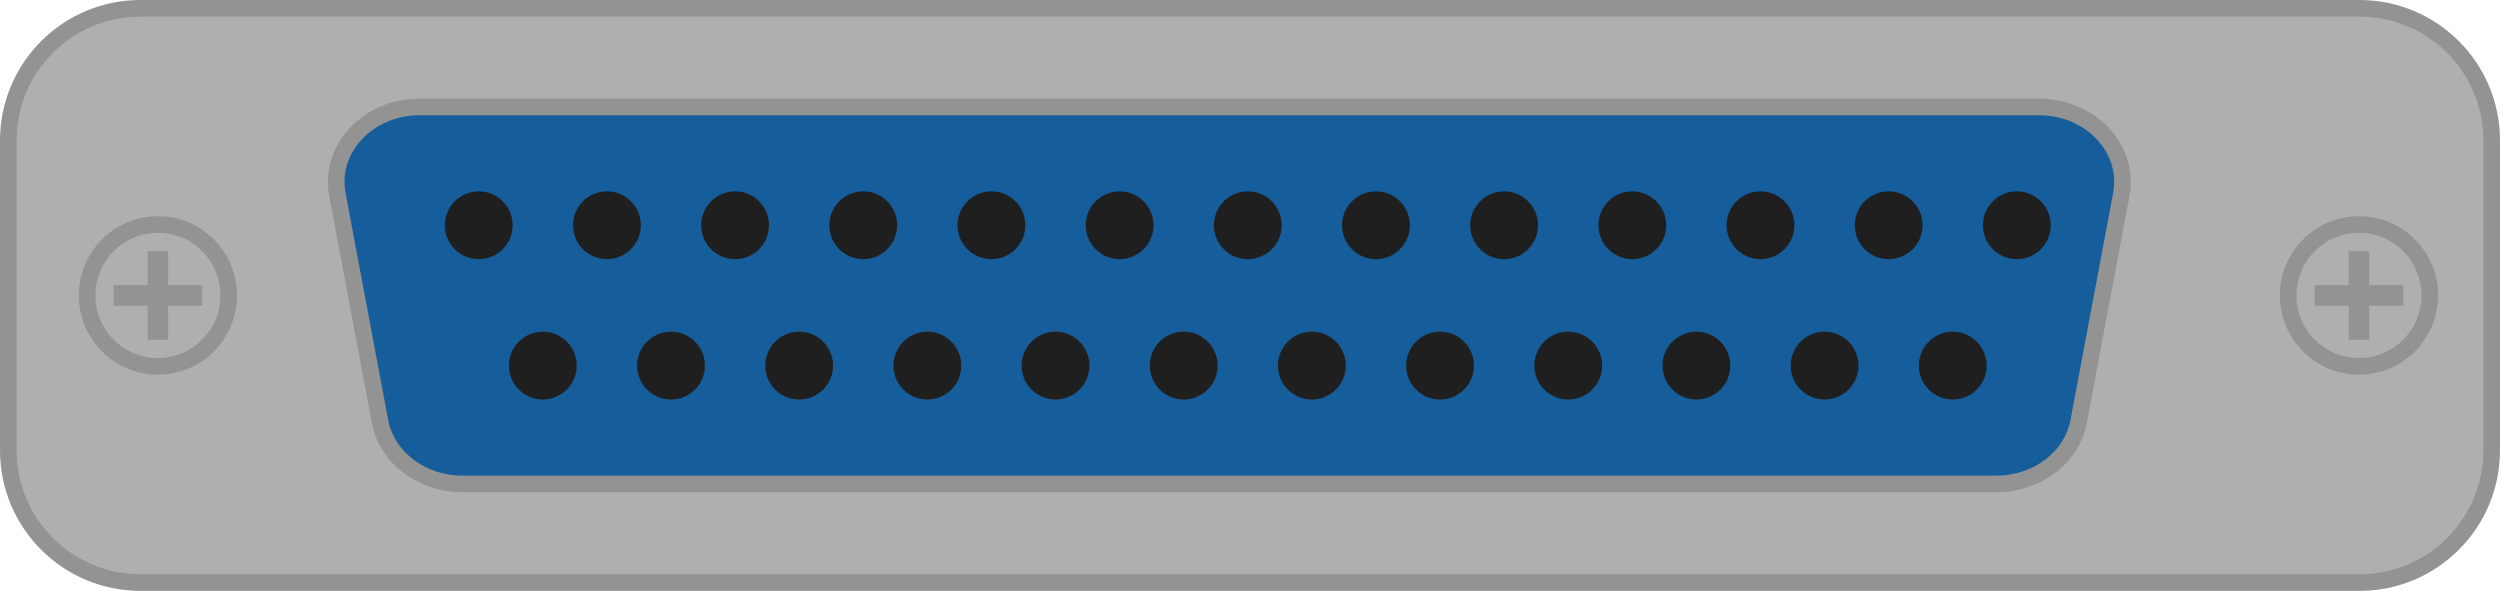 <?xml version="1.0" encoding="utf-8"?>
<!-- Generator: Adobe Illustrator 19.0.0, SVG Export Plug-In . SVG Version: 6.00 Build 0)  -->
<svg version="1.1" id="图层_1" xmlns="http://www.w3.org/2000/svg" xmlns:xlink="http://www.w3.org/1999/xlink" x="0px" y="0px"
	 width="150.52px" height="35.575px" viewBox="0 0 150.52 35.575" enable-background="new 0 0 150.52 35.575" xml:space="preserve">
<g id="XMLID_755_">
	<path id="XMLID_1604_" fill="#AFAFAF" stroke="#939393" stroke-miterlimit="10" d="M142.062,35.075H8.458
		c-4.395,0-7.958-3.563-7.958-7.958V8.458C0.5,4.063,4.063,0.5,8.458,0.5h133.604c4.395,0,7.958,3.563,7.958,7.958v18.659
		C150.02,31.512,146.457,35.075,142.062,35.075z"/>
	<path id="XMLID_1601_" fill="#165D9C" stroke="#939393" stroke-miterlimit="10" d="M120.205,29.136H27.829
		c-2.449,0-4.54-1.591-4.949-3.764L20.313,11.71c-0.518-2.757,1.842-5.271,4.949-5.271h97.509c3.106,0,5.467,2.514,4.949,5.271
		l-2.567,13.662C124.745,27.545,122.654,29.136,120.205,29.136z"/>
	<g id="XMLID_1631_">
		<circle id="XMLID_1605_" fill="#1F1F1F" cx="28.824" cy="13.562" r="2.042"/>
		<circle id="XMLID_1606_" fill="#1F1F1F" cx="36.541" cy="13.562" r="2.042"/>
		<circle id="XMLID_1607_" fill="#1F1F1F" cx="44.258" cy="13.562" r="2.042"/>
		<circle id="XMLID_1608_" fill="#1F1F1F" cx="51.975" cy="13.562" r="2.042"/>
		<circle id="XMLID_1609_" fill="#1F1F1F" cx="59.692" cy="13.562" r="2.042"/>
		<circle id="XMLID_1610_" fill="#1F1F1F" cx="67.409" cy="13.562" r="2.042"/>
		<circle id="XMLID_1611_" fill="#1F1F1F" cx="75.127" cy="13.562" r="2.042"/>
		<circle id="XMLID_1612_" fill="#1F1F1F" cx="82.844" cy="13.562" r="2.042"/>
		<circle id="XMLID_1613_" fill="#1F1F1F" cx="90.561" cy="13.562" r="2.042"/>
		<circle id="XMLID_1614_" fill="#1F1F1F" cx="98.278" cy="13.562" r="2.042"/>
		<circle id="XMLID_1615_" fill="#1F1F1F" cx="105.995" cy="13.562" r="2.042"/>
		<circle id="XMLID_1616_" fill="#1F1F1F" cx="113.713" cy="13.562" r="2.042"/>
		<circle id="XMLID_1628_" fill="#1F1F1F" cx="32.682" cy="22.012" r="2.042"/>
		<circle id="XMLID_1627_" fill="#1F1F1F" cx="40.399" cy="22.012" r="2.042"/>
		<circle id="XMLID_1626_" fill="#1F1F1F" cx="48.116" cy="22.012" r="2.042"/>
		<circle id="XMLID_1625_" fill="#1F1F1F" cx="55.834" cy="22.012" r="2.042"/>
		<circle id="XMLID_1624_" fill="#1F1F1F" cx="63.551" cy="22.012" r="2.042"/>
		<circle id="XMLID_1623_" fill="#1F1F1F" cx="71.268" cy="22.012" r="2.042"/>
		<circle id="XMLID_1622_" fill="#1F1F1F" cx="78.985" cy="22.012" r="2.042"/>
		<circle id="XMLID_1621_" fill="#1F1F1F" cx="86.702" cy="22.012" r="2.042"/>
		<circle id="XMLID_1620_" fill="#1F1F1F" cx="94.42" cy="22.012" r="2.042"/>
		<circle id="XMLID_1619_" fill="#1F1F1F" cx="102.137" cy="22.012" r="2.042"/>
		<circle id="XMLID_1618_" fill="#1F1F1F" cx="109.854" cy="22.012" r="2.042"/>
		<circle id="XMLID_1617_" fill="#1F1F1F" cx="117.571" cy="22.012" r="2.042"/>
		<circle id="XMLID_1629_" fill="#1F1F1F" cx="121.43" cy="13.562" r="2.042"/>
	</g>
	<ellipse id="XMLID_1603_" fill="#AFAFAF" stroke="#939393" stroke-miterlimit="10" cx="9.507" cy="17.787" rx="4.262" ry="4.27"/>
	<g id="XMLID_1630_">
		<rect id="XMLID_1632_" x="6.84" y="17.169" fill="#939393" width="5.333" height="1.236"/>
		<rect id="XMLID_1633_" x="8.889" y="15.121" fill="#939393" width="1.236" height="5.333"/>
	</g>
	<g id="XMLID_1634_">
		
			<ellipse id="XMLID_1638_" fill="#AFAFAF" stroke="#939393" stroke-miterlimit="10" cx="142.029" cy="17.787" rx="4.262" ry="4.27"/>
		<g id="XMLID_1635_">
			<rect id="XMLID_1637_" x="139.362" y="17.169" fill="#939393" width="5.333" height="1.236"/>
			<rect id="XMLID_1636_" x="141.411" y="15.121" fill="#939393" width="1.236" height="5.333"/>
		</g>
	</g>
</g>
</svg>
